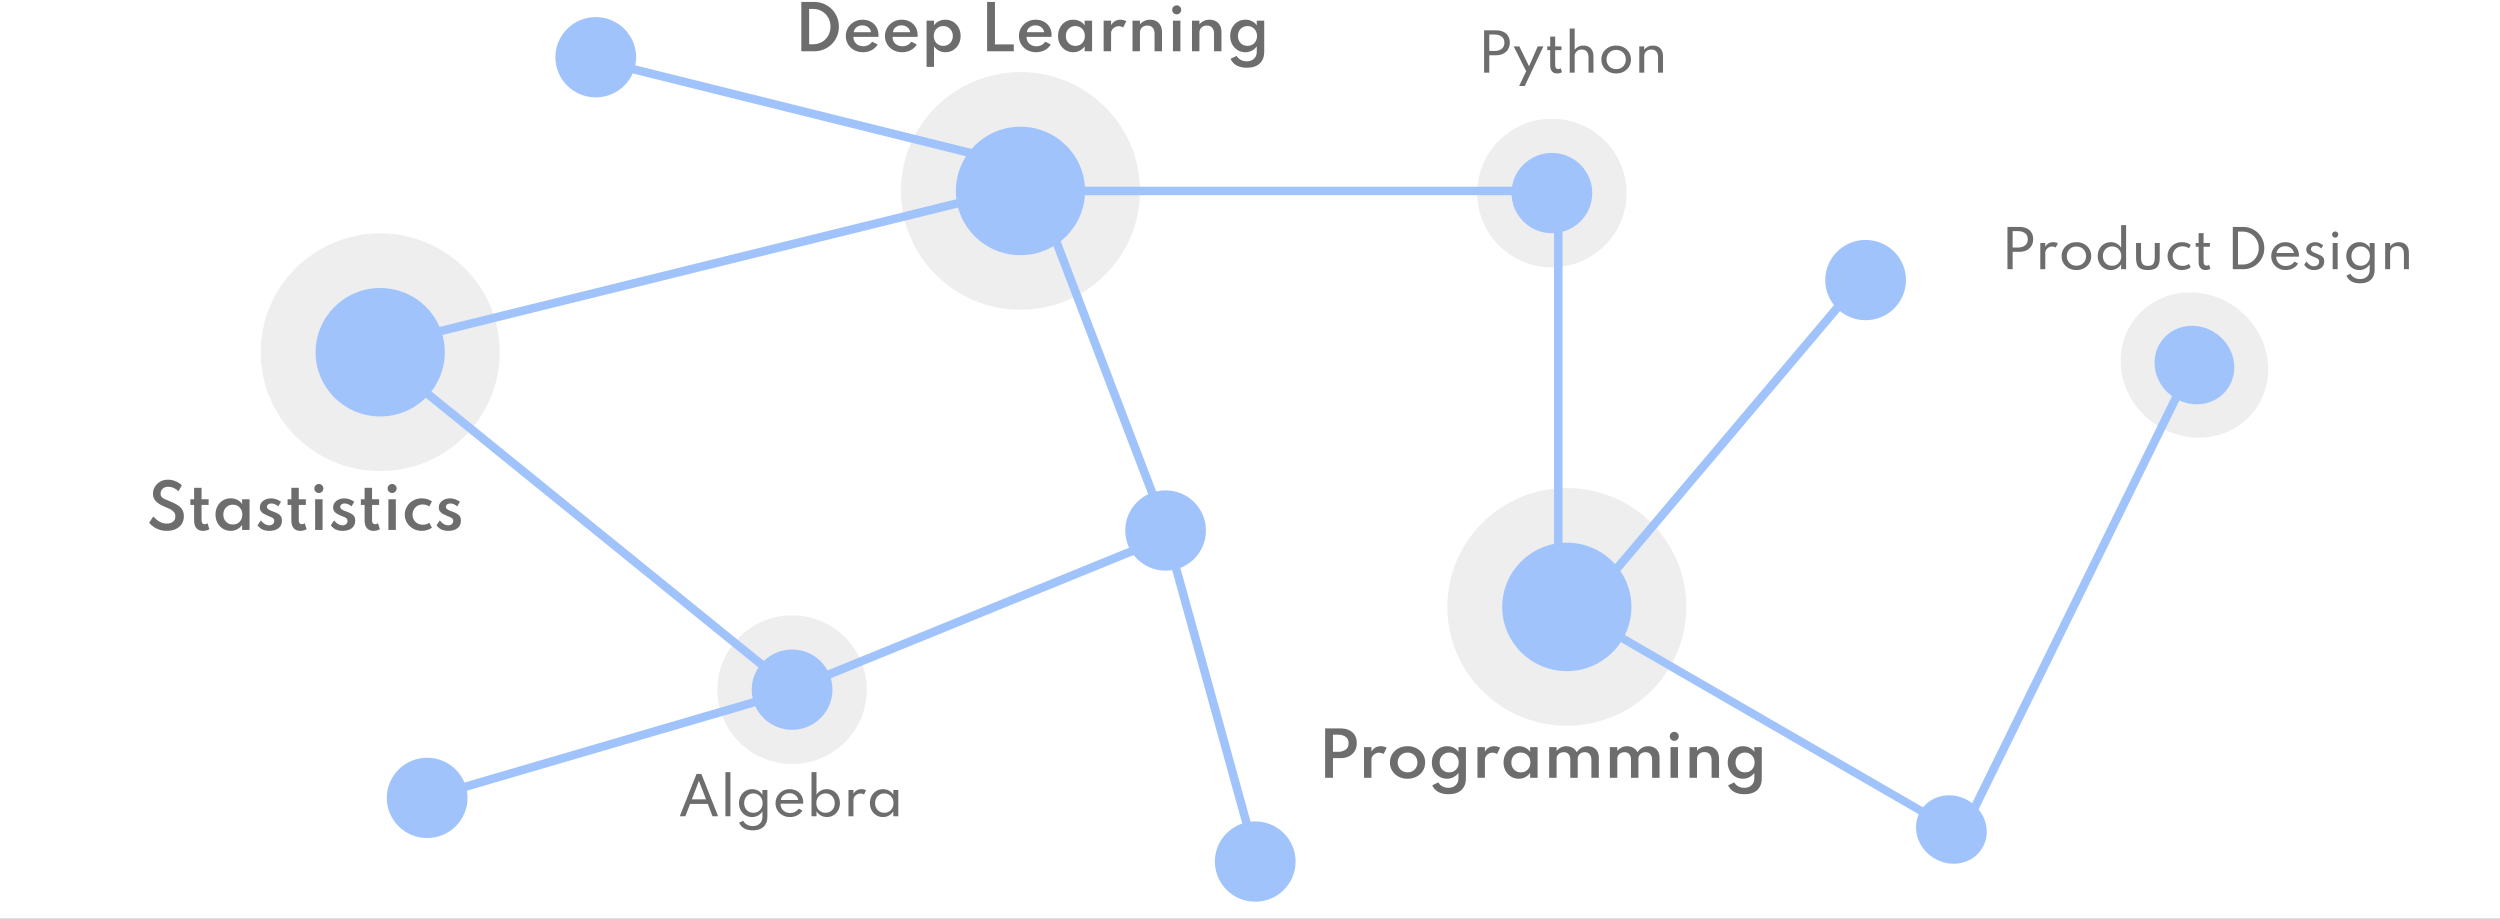 <svg width="585" height="215" viewBox="0 0 585 215" fill="none" xmlns="http://www.w3.org/2000/svg">
<rect x="0" y="0" width="585" height="215" fill="#333333" stroke="none"/>
<g clip-path="url(#clip0)">
<rect width="585" height="224.76" fill="white"/>
<path d="M88.967 110.231C104.412 110.231 116.933 97.78 116.933 82.421C116.933 67.062 104.412 54.612 88.967 54.612C73.521 54.612 61 67.062 61 82.421C61 97.78 73.521 110.231 88.967 110.231Z" fill="#EEEEEE"/>
<path d="M88.967 97.454C97.316 97.454 104.084 90.724 104.084 82.422C104.084 74.12 97.316 67.39 88.967 67.39C80.618 67.39 73.85 74.12 73.85 82.422C73.85 90.724 80.618 97.454 88.967 97.454Z" fill="#A1C3FC"/>
<path d="M238.788 72.489C254.234 72.489 266.755 60.039 266.755 44.68C266.755 29.321 254.234 16.871 238.788 16.871C223.343 16.871 210.822 29.321 210.822 44.68C210.822 60.039 223.343 72.489 238.788 72.489Z" fill="#EEEEEE"/>
<path d="M238.789 59.712C247.138 59.712 253.906 52.982 253.906 44.68C253.906 36.378 247.138 29.648 238.789 29.648C230.44 29.648 223.672 36.378 223.672 44.68C223.672 52.982 230.44 59.712 238.789 59.712Z" fill="#A1C3FC"/>
<path d="M366.636 169.822C382.082 169.822 394.603 157.372 394.603 142.013C394.603 126.654 382.082 114.204 366.636 114.204C351.191 114.204 338.669 126.654 338.669 142.013C338.669 157.372 351.191 169.822 366.636 169.822Z" fill="#EEEEEE"/>
<path d="M366.637 157.045C374.985 157.045 381.754 150.315 381.754 142.013C381.754 133.711 374.985 126.981 366.637 126.981C358.288 126.981 351.52 133.711 351.52 142.013C351.52 150.315 358.288 157.045 366.637 157.045Z" fill="#A1C3FC"/>
<path d="M185.351 178.761C195.005 178.761 202.83 170.98 202.83 161.38C202.83 151.781 195.005 144 185.351 144C175.698 144 167.872 151.781 167.872 161.38C167.872 170.98 175.698 178.761 185.351 178.761Z" fill="#EEEEEE"/>
<path d="M185.351 170.775C190.569 170.775 194.799 166.568 194.799 161.38C194.799 156.191 190.569 151.985 185.351 151.985C180.133 151.985 175.903 156.191 175.903 161.38C175.903 166.568 180.133 170.775 185.351 170.775Z" fill="#A1C3FC"/>
<path d="M363.139 62.558C372.793 62.558 380.619 54.776 380.619 45.177C380.619 35.578 372.793 27.796 363.139 27.796C353.486 27.796 345.66 35.578 345.66 45.177C345.66 54.776 353.486 62.558 363.139 62.558Z" fill="#EEEEEE"/>
<path d="M363.14 54.571C368.358 54.571 372.588 50.365 372.588 45.177C372.588 39.988 368.358 35.782 363.14 35.782C357.922 35.782 353.692 39.988 353.692 45.177C353.692 50.365 357.922 54.571 363.14 54.571Z" fill="#A1C3FC"/>
<path d="M139.407 22.789C144.625 22.789 148.854 18.583 148.854 13.395C148.854 8.206 144.625 4 139.407 4C134.189 4 129.959 8.206 129.959 13.395C129.959 18.583 134.189 22.789 139.407 22.789Z" fill="#A1C3FC"/>
<path d="M272.748 133.53C277.966 133.53 282.196 129.324 282.196 124.135C282.196 118.947 277.966 114.741 272.748 114.741C267.53 114.741 263.3 118.947 263.3 124.135C263.3 129.324 267.53 133.53 272.748 133.53Z" fill="#A1C3FC"/>
<path d="M99.954 196.101C105.171 196.101 109.401 191.895 109.401 186.707C109.401 181.518 105.171 177.312 99.954 177.312C94.736 177.312 90.506 181.518 90.506 186.707C90.506 191.895 94.736 196.101 99.954 196.101Z" fill="#A1C3FC"/>
<path d="M293.723 210.999C298.94 210.999 303.17 206.793 303.17 201.605C303.17 196.416 298.94 192.21 293.723 192.21C288.505 192.21 284.275 196.416 284.275 201.605C284.275 206.793 288.505 210.999 293.723 210.999Z" fill="#A1C3FC"/>
<path d="M436.552 74.932C441.77 74.932 446 70.726 446 65.537C446 60.349 441.77 56.143 436.552 56.143C431.334 56.143 427.104 60.349 427.104 65.537C427.104 70.726 431.334 74.932 436.552 74.932Z" fill="#A1C3FC"/>
<path d="M236.035 45.633L235.553 43.706L86.734 80.484L87.216 82.412L236.035 45.633Z" fill="#A1C3FC"/>
<path d="M274.673 125.778L244.71 47.313L242.842 48.018L272.806 126.483L274.673 125.778Z" fill="#A1C3FC"/>
<path d="M295.697 203.333L273.719 123.878L271.793 124.405L293.771 203.86L295.697 203.333Z" fill="#A1C3FC"/>
<path d="M185.48 160.121L93.588 85.627L92.326 87.167L184.218 161.661L185.48 160.121Z" fill="#A1C3FC"/>
<path d="M277.12 125.053L276.363 123.213L188.472 158.984L189.23 160.823L277.12 125.053Z" fill="#A1C3FC"/>
<path d="M235.028 36.758L135.151 11.932L134.667 13.858L234.544 38.684L235.028 36.758Z" fill="#A1C3FC"/>
<path d="M365.636 43.687H245.779V45.673H365.636V43.687Z" fill="#A1C3FC"/>
<path d="M365.638 48.653H363.64V151.945H365.638V48.653Z" fill="#A1C3FC"/>
<path d="M435.336 67.166L433.807 65.888L370.862 140.357L372.391 141.635L435.336 67.166Z" fill="#A1C3FC"/>
<path d="M185.134 162.817L184.57 160.913L99.677 185.754L100.241 187.659L185.134 162.817Z" fill="#A1C3FC"/>
<path d="M528.637 94.433C533.207 86.475 530.131 75.989 521.766 71.012C513.401 66.035 502.915 68.451 498.345 76.409C493.775 84.366 496.851 94.852 505.216 99.83C513.581 104.807 524.067 102.391 528.637 94.433Z" fill="#EEEEEE"/>
<path d="M521.678 90.292C524.148 85.991 522.485 80.323 517.964 77.633C513.442 74.942 507.774 76.248 505.304 80.55C502.834 84.851 504.497 90.519 509.018 93.209C513.54 95.9 519.207 94.594 521.678 90.292Z" fill="#A1C3FC"/>
<path d="M513.263 82.516L460.363 190.236L462.142 191.116L515.041 83.395L513.263 82.516Z" fill="#A1C3FC"/>
<path d="M449.096 190.317C447.198 194.215 449.03 199.072 453.186 201.164C457.343 203.257 462.251 201.793 464.149 197.894C466.047 193.995 464.215 189.139 460.059 187.046C455.902 184.954 450.994 186.418 449.096 190.317Z" fill="#A1C3FC"/>
<path d="M453.613 193.218L455.779 192.268L372.162 143.939L369.996 144.89L453.613 193.218Z" fill="#A1C3FC"/>
<path d="M38.995 124.224C39.783 124.224 40.479 124.091 41.081 123.825C41.687 123.554 42.161 123.165 42.502 122.656C42.847 122.143 43.02 121.524 43.02 120.801C43.02 120.115 42.866 119.557 42.558 119.128C42.254 118.694 41.837 118.33 41.305 118.036C40.773 117.737 40.166 117.453 39.485 117.182C39.139 117.047 38.82 116.914 38.526 116.783C38.236 116.648 38.005 116.482 37.833 116.286C37.66 116.085 37.574 115.822 37.574 115.495C37.574 115.075 37.73 114.706 38.043 114.389C38.355 114.067 38.799 113.906 39.373 113.906C39.863 113.906 40.318 114.013 40.738 114.228C41.158 114.438 41.498 114.681 41.76 114.956L42.558 113.563C42.338 113.334 42.058 113.12 41.718 112.919C41.382 112.718 41.008 112.555 40.598 112.429C40.192 112.303 39.772 112.24 39.338 112.24C38.633 112.24 38.015 112.394 37.483 112.702C36.951 113.01 36.535 113.414 36.237 113.913C35.943 114.412 35.796 114.951 35.796 115.53C35.796 116.062 35.917 116.515 36.16 116.888C36.402 117.257 36.71 117.567 37.084 117.819C37.462 118.066 37.849 118.274 38.246 118.442C38.801 118.671 39.289 118.888 39.709 119.093C40.129 119.294 40.455 119.529 40.689 119.8C40.922 120.066 41.039 120.414 41.039 120.843C41.039 121.398 40.847 121.818 40.465 122.103C40.082 122.383 39.608 122.523 39.044 122.523C38.512 122.523 38.038 122.423 37.623 122.222C37.207 122.017 36.853 121.783 36.559 121.522C36.265 121.261 36.031 121.041 35.859 120.864L34.893 122.348C35.014 122.488 35.191 122.663 35.425 122.873C35.658 123.078 35.945 123.286 36.286 123.496C36.631 123.701 37.028 123.874 37.476 124.014C37.928 124.154 38.435 124.224 38.995 124.224ZM47.48 124.224C48.04 124.224 48.547 124.096 48.999 123.839L48.558 122.446C48.358 122.595 48.136 122.67 47.893 122.67C47.408 122.67 47.165 122.348 47.165 121.704V118.155H48.817V116.832H47.165V114.151H45.422V116.832H44.547V118.155H45.422V121.823C45.422 122.579 45.602 123.169 45.961 123.594C46.325 124.014 46.832 124.224 47.48 124.224ZM53.986 124.224C54.528 124.224 55.027 124.105 55.484 123.867C55.946 123.624 56.336 123.286 56.653 122.852V124H58.396V116.832H56.653V117.931C56.378 117.516 56.002 117.191 55.526 116.958C55.055 116.725 54.541 116.608 53.986 116.608C53.295 116.608 52.682 116.774 52.145 117.105C51.613 117.436 51.193 117.889 50.885 118.463C50.582 119.037 50.43 119.686 50.43 120.409C50.43 121.146 50.587 121.802 50.899 122.376C51.217 122.95 51.644 123.403 52.18 123.734C52.721 124.061 53.324 124.224 53.986 124.224ZM54.483 122.733C54.054 122.733 53.671 122.633 53.335 122.432C52.999 122.231 52.736 121.958 52.544 121.613C52.353 121.263 52.257 120.864 52.257 120.416C52.257 119.968 52.353 119.569 52.544 119.219C52.736 118.869 52.999 118.596 53.335 118.4C53.671 118.199 54.054 118.099 54.483 118.099C54.917 118.099 55.3 118.199 55.631 118.4C55.967 118.596 56.228 118.869 56.415 119.219C56.606 119.564 56.702 119.963 56.702 120.416C56.702 120.864 56.606 121.263 56.415 121.613C56.228 121.963 55.967 122.238 55.631 122.439C55.3 122.635 54.917 122.733 54.483 122.733ZM63.019 124.224C63.929 124.224 64.65 124.014 65.182 123.594C65.714 123.174 65.98 122.584 65.98 121.823C65.98 121.403 65.899 121.067 65.735 120.815C65.572 120.563 65.343 120.358 65.049 120.199C64.76 120.04 64.426 119.891 64.048 119.751C63.806 119.658 63.561 119.562 63.313 119.464C63.071 119.361 62.868 119.242 62.704 119.107C62.546 118.967 62.466 118.801 62.466 118.61C62.466 118.377 62.56 118.185 62.746 118.036C62.938 117.887 63.19 117.812 63.502 117.812C64.034 117.812 64.573 118.038 65.119 118.491L65.749 117.392C65.367 117.14 64.986 116.949 64.608 116.818C64.235 116.683 63.862 116.615 63.488 116.615C62.97 116.615 62.508 116.706 62.102 116.888C61.701 117.07 61.384 117.322 61.15 117.644C60.922 117.966 60.807 118.335 60.807 118.75C60.807 119.114 60.894 119.415 61.066 119.653C61.239 119.886 61.461 120.08 61.731 120.234C62.007 120.388 62.294 120.528 62.592 120.654C62.947 120.794 63.241 120.915 63.474 121.018C63.708 121.121 63.883 121.235 63.999 121.361C64.116 121.487 64.174 121.662 64.174 121.886C64.174 122.213 64.062 122.467 63.838 122.649C63.619 122.831 63.344 122.922 63.012 122.922C62.648 122.922 62.296 122.824 61.955 122.628C61.619 122.427 61.314 122.143 61.038 121.774L60.268 122.908C60.866 123.785 61.783 124.224 63.019 124.224ZM70.23 124.224C70.79 124.224 71.297 124.096 71.749 123.839L71.308 122.446C71.108 122.595 70.886 122.67 70.643 122.67C70.158 122.67 69.915 122.348 69.915 121.704V118.155H71.567V116.832H69.915V114.151H68.172V116.832H67.297V118.155H68.172V121.823C68.172 122.579 68.352 123.169 68.711 123.594C69.075 124.014 69.582 124.224 70.23 124.224ZM74.615 115.362C74.904 115.362 75.151 115.259 75.356 115.054C75.562 114.844 75.665 114.594 75.665 114.305C75.665 114.011 75.562 113.761 75.356 113.556C75.151 113.351 74.904 113.248 74.615 113.248C74.325 113.248 74.076 113.351 73.865 113.556C73.66 113.761 73.558 114.011 73.558 114.305C73.558 114.594 73.66 114.844 73.865 115.054C74.076 115.259 74.325 115.362 74.615 115.362ZM73.74 124H75.483V116.832H73.74V124ZM80.164 124.224C81.074 124.224 81.795 124.014 82.327 123.594C82.859 123.174 83.125 122.584 83.125 121.823C83.125 121.403 83.043 121.067 82.88 120.815C82.716 120.563 82.488 120.358 82.194 120.199C81.904 120.04 81.571 119.891 81.193 119.751C80.95 119.658 80.705 119.562 80.458 119.464C80.215 119.361 80.012 119.242 79.849 119.107C79.69 118.967 79.611 118.801 79.611 118.61C79.611 118.377 79.704 118.185 79.891 118.036C80.082 117.887 80.334 117.812 80.647 117.812C81.179 117.812 81.718 118.038 82.264 118.491L82.894 117.392C82.511 117.14 82.131 116.949 81.753 116.818C81.379 116.683 81.006 116.615 80.633 116.615C80.115 116.615 79.653 116.706 79.247 116.888C78.846 117.07 78.528 117.322 78.295 117.644C78.066 117.966 77.952 118.335 77.952 118.75C77.952 119.114 78.038 119.415 78.211 119.653C78.383 119.886 78.605 120.08 78.876 120.234C79.151 120.388 79.438 120.528 79.737 120.654C80.091 120.794 80.385 120.915 80.619 121.018C80.852 121.121 81.027 121.235 81.144 121.361C81.26 121.487 81.319 121.662 81.319 121.886C81.319 122.213 81.207 122.467 80.983 122.649C80.763 122.831 80.488 122.922 80.157 122.922C79.793 122.922 79.441 122.824 79.1 122.628C78.764 122.427 78.458 122.143 78.183 121.774L77.413 122.908C78.01 123.785 78.927 124.224 80.164 124.224ZM87.375 124.224C87.935 124.224 88.441 124.096 88.894 123.839L88.453 122.446C88.252 122.595 88.031 122.67 87.788 122.67C87.302 122.67 87.06 122.348 87.06 121.704V118.155H88.712V116.832H87.06V114.151H85.317V116.832H84.442V118.155H85.317V121.823C85.317 122.579 85.496 123.169 85.856 123.594C86.22 124.014 86.726 124.224 87.375 124.224ZM91.759 115.362C92.048 115.362 92.296 115.259 92.501 115.054C92.706 114.844 92.809 114.594 92.809 114.305C92.809 114.011 92.706 113.761 92.501 113.556C92.296 113.351 92.048 113.248 91.759 113.248C91.47 113.248 91.22 113.351 91.01 113.556C90.805 113.761 90.702 114.011 90.702 114.305C90.702 114.594 90.805 114.844 91.01 115.054C91.22 115.259 91.47 115.362 91.759 115.362ZM90.884 124H92.627V116.832H90.884V124ZM98.68 124.224C99.152 124.224 99.597 124.154 100.017 124.014C100.437 123.879 100.79 123.704 101.074 123.489L100.444 122.313C100.043 122.626 99.544 122.782 98.946 122.782C98.47 122.782 98.05 122.677 97.686 122.467C97.327 122.257 97.045 121.975 96.839 121.62C96.639 121.261 96.538 120.859 96.538 120.416C96.538 119.996 96.634 119.606 96.825 119.247C97.021 118.888 97.297 118.598 97.651 118.379C98.011 118.16 98.438 118.05 98.932 118.05C99.539 118.05 100.045 118.206 100.451 118.519L101.074 117.343C100.794 117.124 100.44 116.946 100.01 116.811C99.586 116.676 99.14 116.608 98.673 116.608C98.109 116.608 97.586 116.708 97.105 116.909C96.625 117.11 96.205 117.385 95.845 117.735C95.491 118.085 95.213 118.491 95.012 118.953C94.816 119.41 94.718 119.898 94.718 120.416C94.718 120.953 94.821 121.452 95.026 121.914C95.232 122.376 95.516 122.78 95.88 123.125C96.244 123.47 96.664 123.741 97.14 123.937C97.621 124.128 98.134 124.224 98.68 124.224ZM104.896 124.224C105.806 124.224 106.527 124.014 107.059 123.594C107.591 123.174 107.857 122.584 107.857 121.823C107.857 121.403 107.776 121.067 107.612 120.815C107.449 120.563 107.22 120.358 106.926 120.199C106.637 120.04 106.303 119.891 105.925 119.751C105.683 119.658 105.438 119.562 105.19 119.464C104.948 119.361 104.745 119.242 104.581 119.107C104.423 118.967 104.343 118.801 104.343 118.61C104.343 118.377 104.437 118.185 104.623 118.036C104.815 117.887 105.067 117.812 105.379 117.812C105.911 117.812 106.45 118.038 106.996 118.491L107.626 117.392C107.244 117.14 106.863 116.949 106.485 116.818C106.112 116.683 105.739 116.615 105.365 116.615C104.847 116.615 104.385 116.706 103.979 116.888C103.578 117.07 103.261 117.322 103.027 117.644C102.799 117.966 102.684 118.335 102.684 118.75C102.684 119.114 102.771 119.415 102.943 119.653C103.116 119.886 103.338 120.08 103.608 120.234C103.884 120.388 104.171 120.528 104.469 120.654C104.824 120.794 105.118 120.915 105.351 121.018C105.585 121.121 105.76 121.235 105.876 121.361C105.993 121.487 106.051 121.662 106.051 121.886C106.051 122.213 105.939 122.467 105.715 122.649C105.496 122.831 105.221 122.922 104.889 122.922C104.525 122.922 104.173 122.824 103.832 122.628C103.496 122.427 103.191 122.143 102.915 121.774L102.145 122.908C102.743 123.785 103.66 124.224 104.896 124.224Z" fill="#6D6D6D"/>
<path d="M159.066 191H160.374L161.478 188.114H165.624L166.722 191H168.036L164.118 181.1H162.984L159.066 191ZM161.892 187.04L163.548 182.726L165.21 187.04H161.892ZM169.753 191H170.917V180.68H169.753V191ZM176.159 194.3C177.247 194.3 178.087 194.024 178.679 193.472C179.271 192.92 179.567 192.152 179.567 191.168V184.856H178.403V185.978C178.159 185.566 177.825 185.244 177.401 185.012C176.977 184.78 176.509 184.664 175.997 184.664C175.409 184.664 174.883 184.806 174.419 185.09C173.959 185.374 173.595 185.762 173.327 186.254C173.059 186.742 172.925 187.3 172.925 187.928C172.925 188.56 173.061 189.122 173.333 189.614C173.605 190.106 173.971 190.492 174.431 190.772C174.891 191.052 175.405 191.192 175.973 191.192C176.485 191.192 176.953 191.074 177.377 190.838C177.801 190.598 178.143 190.268 178.403 189.848V191.162C178.403 191.606 178.305 191.988 178.109 192.308C177.917 192.628 177.651 192.874 177.311 193.046C176.975 193.218 176.591 193.304 176.159 193.304C175.655 193.304 175.201 193.19 174.797 192.962C174.393 192.738 174.099 192.436 173.915 192.056L172.949 192.512C173.481 193.704 174.551 194.3 176.159 194.3ZM176.285 190.19C175.869 190.19 175.499 190.094 175.175 189.902C174.851 189.706 174.597 189.438 174.413 189.098C174.229 188.758 174.137 188.37 174.137 187.934C174.137 187.494 174.229 187.104 174.413 186.764C174.601 186.42 174.857 186.152 175.181 185.96C175.505 185.764 175.875 185.666 176.291 185.666C176.707 185.666 177.077 185.764 177.401 185.96C177.725 186.152 177.979 186.42 178.163 186.764C178.351 187.104 178.445 187.494 178.445 187.934C178.445 188.37 178.353 188.758 178.169 189.098C177.985 189.438 177.729 189.706 177.401 189.902C177.077 190.094 176.705 190.19 176.285 190.19ZM184.862 191.192C185.486 191.192 186.052 191.058 186.56 190.79C187.072 190.522 187.474 190.146 187.766 189.662L186.914 189.218C186.422 189.902 185.758 190.244 184.922 190.244C184.478 190.244 184.084 190.152 183.74 189.968C183.4 189.78 183.132 189.522 182.936 189.194C182.744 188.866 182.648 188.488 182.648 188.06H187.928C187.948 187.976 187.958 187.892 187.958 187.808C187.958 187.184 187.822 186.636 187.55 186.164C187.282 185.692 186.906 185.324 186.422 185.06C185.942 184.796 185.382 184.664 184.742 184.664C184.29 184.664 183.866 184.748 183.47 184.916C183.074 185.084 182.726 185.32 182.426 185.624C182.126 185.924 181.892 186.272 181.724 186.668C181.556 187.064 181.472 187.49 181.472 187.946C181.472 188.562 181.62 189.116 181.916 189.608C182.212 190.096 182.616 190.482 183.128 190.766C183.64 191.05 184.218 191.192 184.862 191.192ZM182.708 187.202C182.788 186.718 183.014 186.332 183.386 186.044C183.758 185.756 184.216 185.612 184.76 185.612C185.276 185.612 185.72 185.76 186.092 186.056C186.468 186.348 186.7 186.73 186.788 187.202H182.708ZM193.492 191.192C194.064 191.192 194.58 191.052 195.04 190.772C195.5 190.492 195.864 190.106 196.132 189.614C196.404 189.122 196.54 188.56 196.54 187.928C196.54 187.3 196.406 186.742 196.138 186.254C195.874 185.762 195.51 185.374 195.046 185.09C194.582 184.806 194.056 184.664 193.468 184.664C192.956 184.664 192.488 184.78 192.064 185.012C191.644 185.244 191.31 185.566 191.062 185.978V180.68H189.898V191H191.062V189.848C191.326 190.268 191.67 190.598 192.094 190.838C192.518 191.074 192.984 191.192 193.492 191.192ZM193.18 190.19C192.76 190.19 192.386 190.094 192.058 189.902C191.734 189.706 191.48 189.438 191.296 189.098C191.112 188.758 191.02 188.37 191.02 187.934C191.02 187.494 191.112 187.104 191.296 186.764C191.484 186.42 191.74 186.152 192.064 185.96C192.392 185.764 192.764 185.666 193.18 185.666C193.596 185.666 193.964 185.764 194.284 185.96C194.608 186.152 194.862 186.42 195.046 186.764C195.234 187.104 195.328 187.494 195.328 187.934C195.328 188.37 195.236 188.758 195.052 189.098C194.868 189.438 194.614 189.706 194.29 189.902C193.97 190.094 193.6 190.19 193.18 190.19ZM198.546 191H199.71V187.13C199.71 186.878 199.784 186.642 199.932 186.422C200.084 186.202 200.28 186.024 200.52 185.888C200.764 185.748 201.02 185.678 201.288 185.678C201.432 185.678 201.586 185.698 201.75 185.738C201.914 185.778 202.058 185.832 202.182 185.9L202.662 184.916C202.518 184.84 202.346 184.78 202.146 184.736C201.95 184.688 201.756 184.664 201.564 184.664C200.744 184.664 200.126 185.028 199.71 185.756V184.856H198.546V191ZM206.611 191.192C207.119 191.192 207.583 191.074 208.003 190.838C208.423 190.602 208.767 190.272 209.035 189.848V191H210.199V184.856H209.035V185.978C208.799 185.566 208.465 185.244 208.033 185.012C207.605 184.78 207.131 184.664 206.611 184.664C206.023 184.664 205.499 184.806 205.039 185.09C204.579 185.374 204.217 185.762 203.953 186.254C203.689 186.742 203.557 187.298 203.557 187.922C203.557 188.554 203.691 189.116 203.959 189.608C204.231 190.1 204.597 190.488 205.057 190.772C205.521 191.052 206.039 191.192 206.611 191.192ZM206.923 190.19C206.507 190.19 206.137 190.094 205.813 189.902C205.489 189.706 205.233 189.438 205.045 189.098C204.861 188.754 204.769 188.364 204.769 187.928C204.769 187.488 204.861 187.098 205.045 186.758C205.233 186.418 205.489 186.152 205.813 185.96C206.137 185.764 206.507 185.666 206.923 185.666C207.343 185.666 207.713 185.764 208.033 185.96C208.357 186.152 208.611 186.418 208.795 186.758C208.979 187.098 209.071 187.488 209.071 187.928C209.071 188.368 208.979 188.758 208.795 189.098C208.611 189.438 208.357 189.706 208.033 189.902C207.713 190.094 207.343 190.19 206.923 190.19Z" fill="#6D6D6D"/>
<path d="M187.507 12H190.475C191.297 12 192.06 11.855 192.764 11.566C193.474 11.272 194.092 10.864 194.619 10.341C195.151 9.814 195.564 9.2 195.858 8.5C196.152 7.8 196.299 7.044 196.299 6.232C196.299 5.42 196.15 4.664 195.851 3.964C195.557 3.259 195.144 2.646 194.612 2.123C194.085 1.596 193.469 1.185 192.764 0.891C192.06 0.597 191.297 0.45 190.475 0.45H187.507V12ZM189.341 10.355V2.095H190.279C191.049 2.095 191.74 2.277 192.351 2.641C192.963 3 193.446 3.493 193.8 4.118C194.155 4.739 194.332 5.441 194.332 6.225C194.332 7.009 194.155 7.714 193.8 8.339C193.446 8.96 192.963 9.452 192.351 9.816C191.74 10.175 191.049 10.355 190.279 10.355H189.341ZM201.935 12.224C202.677 12.224 203.349 12.065 203.951 11.748C204.558 11.426 205.031 10.98 205.372 10.411L204.105 9.76C203.559 10.469 202.866 10.824 202.026 10.824C201.335 10.824 200.773 10.621 200.339 10.215C199.91 9.809 199.695 9.282 199.695 8.633H205.533C205.556 8.479 205.568 8.362 205.568 8.283C205.568 7.55 205.409 6.909 205.092 6.358C204.779 5.807 204.341 5.378 203.776 5.07C203.216 4.762 202.563 4.608 201.816 4.608C201.093 4.608 200.435 4.778 199.842 5.119C199.254 5.46 198.785 5.919 198.435 6.498C198.09 7.072 197.917 7.716 197.917 8.43C197.917 9.149 198.092 9.795 198.442 10.369C198.792 10.943 199.27 11.396 199.877 11.727C200.484 12.058 201.17 12.224 201.935 12.224ZM199.772 7.541C199.842 7.051 200.061 6.661 200.43 6.372C200.799 6.083 201.258 5.938 201.809 5.938C202.336 5.938 202.784 6.085 203.153 6.379C203.522 6.668 203.75 7.056 203.839 7.541H199.772ZM211.095 12.224C211.837 12.224 212.509 12.065 213.111 11.748C213.718 11.426 214.191 10.98 214.532 10.411L213.265 9.76C212.719 10.469 212.026 10.824 211.186 10.824C210.495 10.824 209.933 10.621 209.499 10.215C209.07 9.809 208.855 9.282 208.855 8.633H214.693C214.716 8.479 214.728 8.362 214.728 8.283C214.728 7.55 214.569 6.909 214.252 6.358C213.939 5.807 213.501 5.378 212.936 5.07C212.376 4.762 211.723 4.608 210.976 4.608C210.253 4.608 209.595 4.778 209.002 5.119C208.414 5.46 207.945 5.919 207.595 6.498C207.25 7.072 207.077 7.716 207.077 8.43C207.077 9.149 207.252 9.795 207.602 10.369C207.952 10.943 208.43 11.396 209.037 11.727C209.644 12.058 210.33 12.224 211.095 12.224ZM208.932 7.541C209.002 7.051 209.221 6.661 209.59 6.372C209.959 6.083 210.418 5.938 210.969 5.938C211.496 5.938 211.944 6.085 212.313 6.379C212.682 6.668 212.91 7.056 212.999 7.541H208.932ZM216.812 15.64H218.555V10.852C218.872 11.286 219.262 11.624 219.724 11.867C220.191 12.105 220.695 12.224 221.236 12.224C221.913 12.224 222.517 12.058 223.049 11.727C223.586 11.391 224.008 10.936 224.316 10.362C224.629 9.788 224.785 9.139 224.785 8.416C224.785 7.683 224.629 7.032 224.316 6.463C224.003 5.889 223.576 5.436 223.035 5.105C222.498 4.774 221.885 4.608 221.194 4.608C220.648 4.608 220.144 4.725 219.682 4.958C219.22 5.187 218.844 5.509 218.555 5.924V4.832H216.812V15.64ZM220.739 10.733C220.31 10.733 219.925 10.635 219.584 10.439C219.248 10.238 218.984 9.963 218.793 9.613C218.602 9.263 218.506 8.864 218.506 8.416C218.506 7.968 218.602 7.569 218.793 7.219C218.984 6.869 219.248 6.596 219.584 6.4C219.925 6.199 220.31 6.099 220.739 6.099C221.164 6.099 221.542 6.199 221.873 6.4C222.209 6.601 222.473 6.876 222.664 7.226C222.86 7.571 222.958 7.97 222.958 8.423C222.958 8.871 222.862 9.27 222.671 9.62C222.48 9.965 222.216 10.238 221.88 10.439C221.549 10.635 221.168 10.733 220.739 10.733ZM230.984 12H237.228V10.39H232.818V0.45H230.984V12ZM242.445 12.224C243.187 12.224 243.859 12.065 244.461 11.748C245.067 11.426 245.541 10.98 245.882 10.411L244.615 9.76C244.069 10.469 243.376 10.824 242.536 10.824C241.845 10.824 241.283 10.621 240.849 10.215C240.419 9.809 240.205 9.282 240.205 8.633H246.043C246.066 8.479 246.078 8.362 246.078 8.283C246.078 7.55 245.919 6.909 245.602 6.358C245.289 5.807 244.85 5.378 244.286 5.07C243.726 4.762 243.072 4.608 242.326 4.608C241.602 4.608 240.944 4.778 240.352 5.119C239.764 5.46 239.295 5.919 238.945 6.498C238.599 7.072 238.427 7.716 238.427 8.43C238.427 9.149 238.602 9.795 238.952 10.369C239.302 10.943 239.78 11.396 240.387 11.727C240.993 12.058 241.679 12.224 242.445 12.224ZM240.282 7.541C240.352 7.051 240.571 6.661 240.94 6.372C241.308 6.083 241.768 5.938 242.319 5.938C242.846 5.938 243.294 6.085 243.663 6.379C244.031 6.668 244.26 7.056 244.349 7.541H240.282ZM251.138 12.224C251.679 12.224 252.178 12.105 252.636 11.867C253.098 11.624 253.487 11.286 253.805 10.852V12H255.548V4.832H253.805V5.931C253.529 5.516 253.154 5.191 252.678 4.958C252.206 4.725 251.693 4.608 251.138 4.608C250.447 4.608 249.833 4.774 249.297 5.105C248.765 5.436 248.345 5.889 248.037 6.463C247.733 7.037 247.582 7.686 247.582 8.409C247.582 9.146 247.738 9.802 248.051 10.376C248.368 10.95 248.795 11.403 249.332 11.734C249.873 12.061 250.475 12.224 251.138 12.224ZM251.635 10.733C251.205 10.733 250.823 10.633 250.487 10.432C250.151 10.231 249.887 9.958 249.696 9.613C249.504 9.263 249.409 8.864 249.409 8.416C249.409 7.968 249.504 7.569 249.696 7.219C249.887 6.869 250.151 6.596 250.487 6.4C250.823 6.199 251.205 6.099 251.635 6.099C252.069 6.099 252.451 6.199 252.783 6.4C253.119 6.596 253.38 6.869 253.567 7.219C253.758 7.564 253.854 7.963 253.854 8.416C253.854 8.864 253.758 9.263 253.567 9.613C253.38 9.963 253.119 10.238 252.783 10.439C252.451 10.635 252.069 10.733 251.635 10.733ZM258.251 12H259.994V7.73C259.994 7.45 260.076 7.189 260.239 6.946C260.407 6.699 260.624 6.5 260.89 6.351C261.156 6.197 261.439 6.12 261.737 6.12C261.915 6.12 262.104 6.148 262.304 6.204C262.505 6.26 262.682 6.335 262.836 6.428L263.557 4.951C263.38 4.848 263.165 4.767 262.913 4.706C262.666 4.641 262.423 4.608 262.185 4.608C261.238 4.608 260.508 5.03 259.994 5.875V4.832H258.251V12ZM265.005 12H266.748V7.604C266.748 7.156 266.902 6.773 267.21 6.456C267.523 6.139 267.95 5.98 268.491 5.98C269.014 5.98 269.422 6.143 269.716 6.47C270.015 6.792 270.164 7.252 270.164 7.849V12H271.907V7.485C271.907 6.608 271.655 5.91 271.151 5.392C270.647 4.869 269.982 4.608 269.156 4.608C268.624 4.608 268.151 4.711 267.735 4.916C267.325 5.117 266.996 5.376 266.748 5.693V4.832H265.005V12ZM275.348 3.362C275.637 3.362 275.885 3.259 276.09 3.054C276.295 2.844 276.398 2.594 276.398 2.305C276.398 2.011 276.295 1.761 276.09 1.556C275.885 1.351 275.637 1.248 275.348 1.248C275.059 1.248 274.809 1.351 274.599 1.556C274.394 1.761 274.291 2.011 274.291 2.305C274.291 2.594 274.394 2.844 274.599 3.054C274.809 3.259 275.059 3.362 275.348 3.362ZM274.473 12H276.216V4.832H274.473V12ZM278.923 12H280.666V7.604C280.666 7.156 280.82 6.773 281.128 6.456C281.441 6.139 281.868 5.98 282.409 5.98C282.932 5.98 283.34 6.143 283.634 6.47C283.933 6.792 284.082 7.252 284.082 7.849V12H285.825V7.485C285.825 6.608 285.573 5.91 285.069 5.392C284.565 4.869 283.9 4.608 283.074 4.608C282.542 4.608 282.069 4.711 281.653 4.916C281.243 5.117 280.914 5.376 280.666 5.693V4.832H278.923V12ZM291.744 15.85C293.083 15.85 294.098 15.516 294.789 14.849C295.48 14.182 295.825 13.297 295.825 12.196V4.832H294.082V5.931C293.797 5.516 293.424 5.191 292.962 4.958C292.505 4.725 291.998 4.608 291.443 4.608C290.752 4.608 290.136 4.774 289.595 5.105C289.058 5.436 288.634 5.889 288.321 6.463C288.013 7.037 287.859 7.688 287.859 8.416C287.859 9.158 288.018 9.816 288.335 10.39C288.652 10.959 289.079 11.407 289.616 11.734C290.153 12.061 290.748 12.224 291.401 12.224C291.952 12.224 292.458 12.103 292.92 11.86C293.387 11.617 293.774 11.281 294.082 10.852V12.126C294.082 12.803 293.863 13.342 293.424 13.743C292.985 14.149 292.425 14.352 291.744 14.352C291.226 14.352 290.752 14.235 290.323 14.002C289.894 13.773 289.576 13.465 289.371 13.078L287.943 13.764C288.246 14.445 288.72 14.963 289.364 15.318C290.008 15.673 290.801 15.85 291.744 15.85ZM291.898 10.733C291.469 10.733 291.086 10.635 290.75 10.439C290.419 10.238 290.157 9.963 289.966 9.613C289.779 9.263 289.686 8.866 289.686 8.423C289.686 7.97 289.782 7.571 289.973 7.226C290.164 6.876 290.428 6.601 290.764 6.4C291.1 6.199 291.483 6.099 291.912 6.099C292.341 6.099 292.722 6.199 293.053 6.4C293.389 6.601 293.653 6.876 293.844 7.226C294.04 7.571 294.138 7.97 294.138 8.423C294.138 8.871 294.042 9.27 293.851 9.62C293.66 9.965 293.396 10.238 293.06 10.439C292.724 10.635 292.337 10.733 291.898 10.733Z" fill="#6D6D6D"/>
<path d="M469.743 63H470.961V58.926H472.551C473.199 58.926 473.763 58.804 474.243 58.56C474.723 58.316 475.095 57.972 475.359 57.528C475.627 57.08 475.761 56.556 475.761 55.956C475.761 55.348 475.627 54.832 475.359 54.408C475.095 53.984 474.723 53.66 474.243 53.436C473.763 53.212 473.199 53.1 472.551 53.1H469.743V63ZM470.961 57.924V54.084H472.221C472.893 54.084 473.441 54.246 473.865 54.57C474.289 54.89 474.501 55.362 474.501 55.986C474.501 56.602 474.289 57.08 473.865 57.42C473.441 57.756 472.893 57.924 472.221 57.924H470.961ZM477.429 63H478.593V59.13C478.593 58.878 478.667 58.642 478.815 58.422C478.967 58.202 479.163 58.024 479.403 57.888C479.647 57.748 479.903 57.678 480.171 57.678C480.315 57.678 480.469 57.698 480.633 57.738C480.797 57.778 480.941 57.832 481.065 57.9L481.545 56.916C481.401 56.84 481.229 56.78 481.029 56.736C480.833 56.688 480.639 56.664 480.447 56.664C479.627 56.664 479.009 57.028 478.593 57.756V56.856H477.429V63ZM485.884 63.192C486.536 63.192 487.122 63.054 487.642 62.778C488.166 62.502 488.58 62.118 488.884 61.626C489.192 61.134 489.346 60.568 489.346 59.928C489.346 59.284 489.192 58.718 488.884 58.23C488.58 57.738 488.166 57.354 487.642 57.078C487.122 56.802 486.536 56.664 485.884 56.664C485.232 56.664 484.644 56.802 484.12 57.078C483.6 57.354 483.186 57.738 482.878 58.23C482.574 58.718 482.422 59.284 482.422 59.928C482.422 60.568 482.574 61.134 482.878 61.626C483.186 62.118 483.6 62.502 484.12 62.778C484.644 63.054 485.232 63.192 485.884 63.192ZM485.884 62.178C485.456 62.178 485.072 62.082 484.732 61.89C484.392 61.698 484.124 61.432 483.928 61.092C483.732 60.752 483.634 60.364 483.634 59.928C483.634 59.488 483.732 59.1 483.928 58.764C484.124 58.424 484.392 58.158 484.732 57.966C485.072 57.774 485.456 57.678 485.884 57.678C486.316 57.678 486.702 57.774 487.042 57.966C487.382 58.158 487.65 58.424 487.846 58.764C488.042 59.1 488.14 59.488 488.14 59.928C488.14 60.364 488.042 60.752 487.846 61.092C487.65 61.432 487.382 61.698 487.042 61.89C486.702 62.082 486.316 62.178 485.884 62.178ZM493.914 63.192C494.422 63.192 494.888 63.074 495.312 62.838C495.736 62.598 496.08 62.268 496.344 61.848V63H497.508V52.674H496.344V57.978C496.096 57.566 495.76 57.244 495.336 57.012C494.916 56.78 494.45 56.664 493.938 56.664C493.346 56.664 492.818 56.806 492.354 57.09C491.894 57.374 491.53 57.762 491.262 58.254C490.998 58.742 490.866 59.3 490.866 59.928C490.866 60.56 491 61.122 491.268 61.614C491.54 62.106 491.906 62.492 492.366 62.772C492.83 63.052 493.346 63.192 493.914 63.192ZM494.226 62.19C493.81 62.19 493.44 62.094 493.116 61.902C492.792 61.706 492.538 61.438 492.354 61.098C492.17 60.758 492.078 60.37 492.078 59.934C492.078 59.494 492.17 59.104 492.354 58.764C492.542 58.42 492.798 58.152 493.122 57.96C493.446 57.764 493.816 57.666 494.232 57.666C494.648 57.666 495.018 57.764 495.342 57.96C495.666 58.152 495.92 58.42 496.104 58.764C496.288 59.104 496.38 59.494 496.38 59.934C496.38 60.37 496.288 60.758 496.104 61.098C495.92 61.438 495.666 61.706 495.342 61.902C495.018 62.094 494.646 62.19 494.226 62.19ZM502.604 63.192C503.596 63.192 504.306 62.98 504.734 62.556C505.162 62.128 505.376 61.418 505.376 60.426V56.856H504.212V60.186C504.212 60.922 504.09 61.446 503.846 61.758C503.602 62.07 503.188 62.226 502.604 62.226C502.024 62.226 501.612 62.07 501.368 61.758C501.124 61.446 501.002 60.922 501.002 60.186V56.856H499.838V60.426C499.838 61.418 500.052 62.128 500.48 62.556C500.908 62.98 501.616 63.192 502.604 63.192ZM510.572 63.192C510.976 63.192 511.358 63.132 511.718 63.012C512.078 62.892 512.386 62.734 512.642 62.538L512.198 61.752C511.806 62.064 511.318 62.22 510.734 62.22C510.278 62.22 509.874 62.12 509.522 61.92C509.174 61.716 508.902 61.442 508.706 61.098C508.51 60.75 508.412 60.36 508.412 59.928C508.412 59.508 508.506 59.124 508.694 58.776C508.886 58.428 509.156 58.152 509.504 57.948C509.852 57.74 510.258 57.636 510.722 57.636C511.306 57.636 511.8 57.792 512.204 58.104L512.642 57.318C512.39 57.118 512.082 56.96 511.718 56.844C511.354 56.724 510.97 56.664 510.566 56.664C509.93 56.664 509.358 56.81 508.85 57.102C508.346 57.394 507.946 57.786 507.65 58.278C507.358 58.77 507.212 59.32 507.212 59.928C507.212 60.548 507.362 61.104 507.662 61.596C507.966 62.088 508.372 62.478 508.88 62.766C509.388 63.05 509.952 63.192 510.572 63.192ZM516.071 63.192C516.507 63.192 516.893 63.092 517.229 62.892L516.935 61.962C516.759 62.094 516.559 62.16 516.335 62.16C515.871 62.16 515.639 61.844 515.639 61.212V57.738H517.115V56.856H515.639V54.558H514.475V56.856H513.791V57.738H514.475V61.284C514.475 61.888 514.615 62.358 514.895 62.694C515.175 63.026 515.567 63.192 516.071 63.192ZM522.477 63H524.853C525.557 63 526.211 62.876 526.815 62.628C527.423 62.376 527.953 62.026 528.405 61.578C528.861 61.126 529.215 60.6 529.467 60C529.719 59.4 529.845 58.752 529.845 58.056C529.845 57.36 529.717 56.712 529.461 56.112C529.209 55.508 528.855 54.982 528.399 54.534C527.947 54.082 527.419 53.73 526.815 53.478C526.211 53.226 525.557 53.1 524.853 53.1H522.477V63ZM523.695 61.908V54.192H524.733C525.273 54.192 525.775 54.29 526.239 54.486C526.703 54.682 527.107 54.954 527.451 55.302C527.799 55.65 528.069 56.058 528.261 56.526C528.453 56.994 528.549 57.502 528.549 58.05C528.549 58.598 528.453 59.106 528.261 59.574C528.069 60.042 527.799 60.452 527.451 60.804C527.107 61.152 526.703 61.424 526.239 61.62C525.775 61.812 525.273 61.908 524.733 61.908H523.695ZM534.855 63.192C535.479 63.192 536.045 63.058 536.553 62.79C537.065 62.522 537.467 62.146 537.759 61.662L536.907 61.218C536.415 61.902 535.751 62.244 534.915 62.244C534.471 62.244 534.077 62.152 533.733 61.968C533.393 61.78 533.125 61.522 532.929 61.194C532.737 60.866 532.641 60.488 532.641 60.06H537.921C537.941 59.976 537.951 59.892 537.951 59.808C537.951 59.184 537.815 58.636 537.543 58.164C537.275 57.692 536.899 57.324 536.415 57.06C535.935 56.796 535.375 56.664 534.735 56.664C534.283 56.664 533.859 56.748 533.463 56.916C533.067 57.084 532.719 57.32 532.419 57.624C532.119 57.924 531.885 58.272 531.717 58.668C531.549 59.064 531.465 59.49 531.465 59.946C531.465 60.562 531.613 61.116 531.909 61.608C532.205 62.096 532.609 62.482 533.121 62.766C533.633 63.05 534.211 63.192 534.855 63.192ZM532.701 59.202C532.781 58.718 533.007 58.332 533.379 58.044C533.751 57.756 534.209 57.612 534.753 57.612C535.269 57.612 535.713 57.76 536.085 58.056C536.461 58.348 536.693 58.73 536.781 59.202H532.701ZM541.481 63.192C542.201 63.192 542.779 63.012 543.215 62.652C543.655 62.292 543.875 61.796 543.875 61.164C543.875 60.804 543.803 60.518 543.659 60.306C543.515 60.09 543.313 59.914 543.053 59.778C542.797 59.642 542.497 59.51 542.153 59.382C541.925 59.294 541.705 59.204 541.493 59.112C541.281 59.02 541.107 58.912 540.971 58.788C540.835 58.66 540.767 58.502 540.767 58.314C540.767 58.07 540.861 57.872 541.049 57.72C541.237 57.564 541.483 57.486 541.787 57.486C542.291 57.486 542.751 57.706 543.167 58.146L543.635 57.438C543.055 56.926 542.437 56.67 541.781 56.67C541.373 56.67 541.009 56.744 540.689 56.892C540.369 57.04 540.117 57.244 539.933 57.504C539.753 57.764 539.663 58.062 539.663 58.398C539.663 58.71 539.739 58.968 539.891 59.172C540.047 59.372 540.245 59.538 540.485 59.67C540.725 59.802 540.973 59.92 541.229 60.024C541.549 60.148 541.815 60.258 542.027 60.354C542.243 60.45 542.405 60.562 542.513 60.69C542.625 60.814 542.681 60.986 542.681 61.206C542.681 61.55 542.563 61.82 542.327 62.016C542.095 62.212 541.811 62.31 541.475 62.31C541.131 62.31 540.809 62.212 540.509 62.016C540.209 61.82 539.953 61.544 539.741 61.188L539.183 61.908C539.415 62.32 539.727 62.638 540.119 62.862C540.515 63.082 540.969 63.192 541.481 63.192ZM546.431 55.614C546.631 55.614 546.801 55.542 546.941 55.398C547.085 55.254 547.157 55.082 547.157 54.882C547.157 54.682 547.085 54.512 546.941 54.372C546.801 54.228 546.631 54.156 546.431 54.156C546.231 54.156 546.059 54.228 545.915 54.372C545.775 54.512 545.705 54.682 545.705 54.882C545.705 55.082 545.775 55.254 545.915 55.398C546.059 55.542 546.231 55.614 546.431 55.614ZM545.849 63H547.013V56.856H545.849V63ZM552.26 66.3C553.348 66.3 554.188 66.024 554.78 65.472C555.372 64.92 555.668 64.152 555.668 63.168V56.856H554.504V57.978C554.26 57.566 553.926 57.244 553.502 57.012C553.078 56.78 552.61 56.664 552.098 56.664C551.51 56.664 550.984 56.806 550.52 57.09C550.06 57.374 549.696 57.762 549.428 58.254C549.16 58.742 549.026 59.3 549.026 59.928C549.026 60.56 549.162 61.122 549.434 61.614C549.706 62.106 550.072 62.492 550.532 62.772C550.992 63.052 551.506 63.192 552.074 63.192C552.586 63.192 553.054 63.074 553.478 62.838C553.902 62.598 554.244 62.268 554.504 61.848V63.162C554.504 63.606 554.406 63.988 554.21 64.308C554.018 64.628 553.752 64.874 553.412 65.046C553.076 65.218 552.692 65.304 552.26 65.304C551.756 65.304 551.302 65.19 550.898 64.962C550.494 64.738 550.2 64.436 550.016 64.056L549.05 64.512C549.582 65.704 550.652 66.3 552.26 66.3ZM552.386 62.19C551.97 62.19 551.6 62.094 551.276 61.902C550.952 61.706 550.698 61.438 550.514 61.098C550.33 60.758 550.238 60.37 550.238 59.934C550.238 59.494 550.33 59.104 550.514 58.764C550.702 58.42 550.958 58.152 551.282 57.96C551.606 57.764 551.976 57.666 552.392 57.666C552.808 57.666 553.178 57.764 553.502 57.96C553.826 58.152 554.08 58.42 554.264 58.764C554.452 59.104 554.546 59.494 554.546 59.934C554.546 60.37 554.454 60.758 554.27 61.098C554.086 61.438 553.83 61.706 553.502 61.902C553.178 62.094 552.806 62.19 552.386 62.19ZM558.125 63H559.289V59.106C559.289 58.698 559.435 58.344 559.727 58.044C560.019 57.744 560.423 57.594 560.939 57.594C561.439 57.594 561.827 57.748 562.103 58.056C562.379 58.364 562.517 58.806 562.517 59.382V63H563.681V59.148C563.681 58.372 563.471 57.764 563.051 57.324C562.631 56.884 562.065 56.664 561.353 56.664C560.869 56.664 560.451 56.758 560.099 56.946C559.747 57.134 559.477 57.368 559.289 57.648V56.856H558.125V63Z" fill="#6D6D6D"/>
<path d="M347.276 17H348.494V12.926H350.084C350.732 12.926 351.296 12.804 351.776 12.56C352.256 12.316 352.628 11.972 352.892 11.528C353.16 11.08 353.294 10.556 353.294 9.956C353.294 9.348 353.16 8.832 352.892 8.408C352.628 7.984 352.256 7.66 351.776 7.436C351.296 7.212 350.732 7.1 350.084 7.1H347.276V17ZM348.494 11.924V8.084H349.754C350.426 8.084 350.974 8.246 351.398 8.57C351.822 8.89 352.034 9.362 352.034 9.986C352.034 10.602 351.822 11.08 351.398 11.42C350.974 11.756 350.426 11.924 349.754 11.924H348.494ZM355.473 20.12H356.793L361.155 10.856H359.829L357.795 15.506L355.527 10.856H354.201L357.123 16.664L355.473 20.12ZM364.342 17.192C364.778 17.192 365.164 17.092 365.5 16.892L365.206 15.962C365.03 16.094 364.83 16.16 364.606 16.16C364.142 16.16 363.91 15.844 363.91 15.212V11.738H365.386V10.856H363.91V8.558H362.746V10.856H362.062V11.738H362.746V15.284C362.746 15.888 362.886 16.358 363.166 16.694C363.446 17.026 363.838 17.192 364.342 17.192ZM367.314 17H368.478V13.106C368.478 12.698 368.624 12.344 368.916 12.044C369.208 11.74 369.612 11.588 370.128 11.588C370.628 11.588 371.016 11.744 371.292 12.056C371.568 12.364 371.706 12.806 371.706 13.382V17H372.87V13.148C372.87 12.372 372.66 11.764 372.24 11.324C371.82 10.884 371.254 10.664 370.542 10.664C370.058 10.664 369.64 10.758 369.288 10.946C368.936 11.134 368.666 11.368 368.478 11.648V6.674H367.314V17ZM378.182 17.192C378.834 17.192 379.42 17.054 379.94 16.778C380.464 16.502 380.878 16.118 381.182 15.626C381.49 15.134 381.644 14.568 381.644 13.928C381.644 13.284 381.49 12.718 381.182 12.23C380.878 11.738 380.464 11.354 379.94 11.078C379.42 10.802 378.834 10.664 378.182 10.664C377.53 10.664 376.942 10.802 376.418 11.078C375.898 11.354 375.484 11.738 375.176 12.23C374.872 12.718 374.72 13.284 374.72 13.928C374.72 14.568 374.872 15.134 375.176 15.626C375.484 16.118 375.898 16.502 376.418 16.778C376.942 17.054 377.53 17.192 378.182 17.192ZM378.182 16.178C377.754 16.178 377.37 16.082 377.03 15.89C376.69 15.698 376.422 15.432 376.226 15.092C376.03 14.752 375.932 14.364 375.932 13.928C375.932 13.488 376.03 13.1 376.226 12.764C376.422 12.424 376.69 12.158 377.03 11.966C377.37 11.774 377.754 11.678 378.182 11.678C378.614 11.678 379 11.774 379.34 11.966C379.68 12.158 379.948 12.424 380.144 12.764C380.34 13.1 380.438 13.488 380.438 13.928C380.438 14.364 380.34 14.752 380.144 15.092C379.948 15.432 379.68 15.698 379.34 15.89C379 16.082 378.614 16.178 378.182 16.178ZM383.591 17H384.755V13.106C384.755 12.698 384.901 12.344 385.193 12.044C385.485 11.744 385.889 11.594 386.405 11.594C386.905 11.594 387.293 11.748 387.569 12.056C387.845 12.364 387.983 12.806 387.983 13.382V17H389.147V13.148C389.147 12.372 388.937 11.764 388.517 11.324C388.097 10.884 387.531 10.664 386.819 10.664C386.335 10.664 385.917 10.758 385.565 10.946C385.213 11.134 384.943 11.368 384.755 11.648V10.856H383.591V17Z" fill="#6D6D6D"/>
<path d="M310.078 182H311.912V177.408H313.676C314.427 177.408 315.087 177.266 315.657 176.981C316.231 176.692 316.679 176.283 317.001 175.756C317.323 175.224 317.484 174.592 317.484 173.859C317.484 173.122 317.323 172.501 317.001 171.997C316.679 171.488 316.231 171.103 315.657 170.842C315.087 170.581 314.427 170.45 313.676 170.45H310.078V182ZM311.912 175.924V171.92H313.137C313.827 171.92 314.406 172.081 314.873 172.403C315.339 172.725 315.573 173.227 315.573 173.908C315.573 174.585 315.339 175.091 314.873 175.427C314.406 175.758 313.827 175.924 313.137 175.924H311.912ZM319.175 182H320.918V177.73C320.918 177.45 321 177.189 321.163 176.946C321.331 176.699 321.548 176.5 321.814 176.351C322.08 176.197 322.363 176.12 322.661 176.12C322.839 176.12 323.028 176.148 323.228 176.204C323.429 176.26 323.606 176.335 323.76 176.428L324.481 174.951C324.304 174.848 324.089 174.767 323.837 174.706C323.59 174.641 323.347 174.608 323.109 174.608C322.162 174.608 321.432 175.03 320.918 175.875V174.832H319.175V182ZM329.368 182.224C330.143 182.224 330.84 182.063 331.461 181.741C332.082 181.419 332.574 180.971 332.938 180.397C333.302 179.823 333.484 179.163 333.484 178.416C333.484 177.665 333.302 177.004 332.938 176.435C332.574 175.861 332.082 175.413 331.461 175.091C330.84 174.769 330.143 174.608 329.368 174.608C328.593 174.608 327.893 174.769 327.268 175.091C326.647 175.413 326.155 175.861 325.791 176.435C325.427 177.004 325.245 177.665 325.245 178.416C325.245 179.163 325.427 179.823 325.791 180.397C326.155 180.971 326.647 181.419 327.268 181.741C327.893 182.063 328.593 182.224 329.368 182.224ZM329.368 180.726C328.934 180.726 328.542 180.628 328.192 180.432C327.847 180.231 327.571 179.958 327.366 179.613C327.165 179.263 327.065 178.864 327.065 178.416C327.065 177.963 327.165 177.564 327.366 177.219C327.571 176.874 327.847 176.603 328.192 176.407C328.542 176.206 328.934 176.106 329.368 176.106C329.807 176.106 330.199 176.206 330.544 176.407C330.894 176.603 331.169 176.874 331.37 177.219C331.571 177.564 331.671 177.963 331.671 178.416C331.671 178.864 331.571 179.263 331.37 179.613C331.169 179.958 330.894 180.231 330.544 180.432C330.199 180.628 329.807 180.726 329.368 180.726ZM338.941 185.85C340.281 185.85 341.296 185.516 341.986 184.849C342.677 184.182 343.022 183.297 343.022 182.196V174.832H341.279V175.931C340.995 175.516 340.621 175.191 340.159 174.958C339.702 174.725 339.196 174.608 338.64 174.608C337.95 174.608 337.334 174.774 336.792 175.105C336.256 175.436 335.831 175.889 335.518 176.463C335.21 177.037 335.056 177.688 335.056 178.416C335.056 179.158 335.215 179.816 335.532 180.39C335.85 180.959 336.277 181.407 336.813 181.734C337.35 182.061 337.945 182.224 338.598 182.224C339.149 182.224 339.655 182.103 340.117 181.86C340.584 181.617 340.971 181.281 341.279 180.852V182.126C341.279 182.803 341.06 183.342 340.621 183.743C340.183 184.149 339.623 184.352 338.941 184.352C338.423 184.352 337.95 184.235 337.52 184.002C337.091 183.773 336.774 183.465 336.568 183.078L335.14 183.764C335.444 184.445 335.917 184.963 336.561 185.318C337.205 185.673 337.999 185.85 338.941 185.85ZM339.095 180.733C338.666 180.733 338.283 180.635 337.947 180.439C337.616 180.238 337.355 179.963 337.163 179.613C336.977 179.263 336.883 178.866 336.883 178.423C336.883 177.97 336.979 177.571 337.17 177.226C337.362 176.876 337.625 176.601 337.961 176.4C338.297 176.199 338.68 176.099 339.109 176.099C339.539 176.099 339.919 176.199 340.25 176.4C340.586 176.601 340.85 176.876 341.041 177.226C341.237 177.571 341.335 177.97 341.335 178.423C341.335 178.871 341.24 179.27 341.048 179.62C340.857 179.965 340.593 180.238 340.257 180.439C339.921 180.635 339.534 180.733 339.095 180.733ZM345.726 182H347.469V177.73C347.469 177.45 347.551 177.189 347.714 176.946C347.882 176.699 348.099 176.5 348.365 176.351C348.631 176.197 348.913 176.12 349.212 176.12C349.389 176.12 349.578 176.148 349.779 176.204C349.98 176.26 350.157 176.335 350.311 176.428L351.032 174.951C350.855 174.848 350.64 174.767 350.388 174.706C350.141 174.641 349.898 174.608 349.66 174.608C348.713 174.608 347.982 175.03 347.469 175.875V174.832H345.726V182ZM355.388 182.224C355.929 182.224 356.428 182.105 356.886 181.867C357.348 181.624 357.737 181.286 358.055 180.852V182H359.798V174.832H358.055V175.931C357.779 175.516 357.404 175.191 356.928 174.958C356.456 174.725 355.943 174.608 355.388 174.608C354.697 174.608 354.083 174.774 353.547 175.105C353.015 175.436 352.595 175.889 352.287 176.463C351.983 177.037 351.832 177.686 351.832 178.409C351.832 179.146 351.988 179.802 352.301 180.376C352.618 180.95 353.045 181.403 353.582 181.734C354.123 182.061 354.725 182.224 355.388 182.224ZM355.885 180.733C355.455 180.733 355.073 180.633 354.737 180.432C354.401 180.231 354.137 179.958 353.946 179.613C353.754 179.263 353.659 178.864 353.659 178.416C353.659 177.968 353.754 177.569 353.946 177.219C354.137 176.869 354.401 176.596 354.737 176.4C355.073 176.199 355.455 176.099 355.885 176.099C356.319 176.099 356.701 176.199 357.033 176.4C357.369 176.596 357.63 176.869 357.817 177.219C358.008 177.564 358.104 177.963 358.104 178.416C358.104 178.864 358.008 179.263 357.817 179.613C357.63 179.963 357.369 180.238 357.033 180.439C356.701 180.635 356.319 180.733 355.885 180.733ZM362.501 182H364.244V177.464C364.244 177.207 364.317 176.969 364.461 176.75C364.611 176.526 364.814 176.346 365.07 176.211C365.327 176.076 365.614 176.008 365.931 176.008C366.398 176.008 366.767 176.16 367.037 176.463C367.308 176.762 367.443 177.163 367.443 177.667V182H369.186V177.471C369.186 177.084 369.343 176.743 369.655 176.449C369.973 176.155 370.372 176.008 370.852 176.008C371.319 176.008 371.69 176.164 371.965 176.477C372.245 176.785 372.385 177.205 372.385 177.737V182H374.128V177.261C374.128 176.71 374.014 176.237 373.785 175.84C373.557 175.443 373.242 175.14 372.84 174.93C372.439 174.715 371.982 174.608 371.468 174.608C370.927 174.608 370.451 174.732 370.04 174.979C369.63 175.222 369.263 175.572 368.941 176.029C368.755 175.595 368.442 175.25 368.003 174.993C367.565 174.736 367.063 174.608 366.498 174.608C365.644 174.608 364.893 174.97 364.244 175.693V174.832H362.501V182ZM376.706 182H378.449V177.464C378.449 177.207 378.522 176.969 378.666 176.75C378.816 176.526 379.019 176.346 379.275 176.211C379.532 176.076 379.819 176.008 380.136 176.008C380.603 176.008 380.972 176.16 381.242 176.463C381.513 176.762 381.648 177.163 381.648 177.667V182H383.391V177.471C383.391 177.084 383.548 176.743 383.86 176.449C384.178 176.155 384.577 176.008 385.057 176.008C385.524 176.008 385.895 176.164 386.17 176.477C386.45 176.785 386.59 177.205 386.59 177.737V182H388.333V177.261C388.333 176.71 388.219 176.237 387.99 175.84C387.762 175.443 387.447 175.14 387.045 174.93C386.644 174.715 386.187 174.608 385.673 174.608C385.132 174.608 384.656 174.732 384.245 174.979C383.835 175.222 383.468 175.572 383.146 176.029C382.96 175.595 382.647 175.25 382.208 174.993C381.77 174.736 381.268 174.608 380.703 174.608C379.849 174.608 379.098 174.97 378.449 175.693V174.832H376.706V182ZM391.78 173.362C392.069 173.362 392.316 173.259 392.522 173.054C392.727 172.844 392.83 172.594 392.83 172.305C392.83 172.011 392.727 171.761 392.522 171.556C392.316 171.351 392.069 171.248 391.78 171.248C391.49 171.248 391.241 171.351 391.031 171.556C390.825 171.761 390.723 172.011 390.723 172.305C390.723 172.594 390.825 172.844 391.031 173.054C391.241 173.259 391.49 173.362 391.78 173.362ZM390.905 182H392.648V174.832H390.905V182ZM395.355 182H397.098V177.604C397.098 177.156 397.252 176.773 397.56 176.456C397.873 176.139 398.3 175.98 398.841 175.98C399.364 175.98 399.772 176.143 400.066 176.47C400.365 176.792 400.514 177.252 400.514 177.849V182H402.257V177.485C402.257 176.608 402.005 175.91 401.501 175.392C400.997 174.869 400.332 174.608 399.506 174.608C398.974 174.608 398.5 174.711 398.085 174.916C397.674 175.117 397.345 175.376 397.098 175.693V174.832H395.355V182ZM408.176 185.85C409.515 185.85 410.53 185.516 411.221 184.849C411.911 184.182 412.257 183.297 412.257 182.196V174.832H410.514V175.931C410.229 175.516 409.856 175.191 409.394 174.958C408.936 174.725 408.43 174.608 407.875 174.608C407.184 174.608 406.568 174.774 406.027 175.105C405.49 175.436 405.065 175.889 404.753 176.463C404.445 177.037 404.291 177.688 404.291 178.416C404.291 179.158 404.449 179.816 404.767 180.39C405.084 180.959 405.511 181.407 406.048 181.734C406.584 182.061 407.179 182.224 407.833 182.224C408.383 182.224 408.89 182.103 409.352 181.86C409.818 181.617 410.206 181.281 410.514 180.852V182.126C410.514 182.803 410.294 183.342 409.856 183.743C409.417 184.149 408.857 184.352 408.176 184.352C407.658 184.352 407.184 184.235 406.755 184.002C406.325 183.773 406.008 183.465 405.803 183.078L404.375 183.764C404.678 184.445 405.152 184.963 405.796 185.318C406.44 185.673 407.233 185.85 408.176 185.85ZM408.33 180.733C407.9 180.733 407.518 180.635 407.182 180.439C406.85 180.238 406.589 179.963 406.398 179.613C406.211 179.263 406.118 178.866 406.118 178.423C406.118 177.97 406.213 177.571 406.405 177.226C406.596 176.876 406.86 176.601 407.196 176.4C407.532 176.199 407.914 176.099 408.344 176.099C408.773 176.099 409.153 176.199 409.485 176.4C409.821 176.601 410.084 176.876 410.276 177.226C410.472 177.571 410.57 177.97 410.57 178.423C410.57 178.871 410.474 179.27 410.283 179.62C410.091 179.965 409.828 180.238 409.492 180.439C409.156 180.635 408.768 180.733 408.33 180.733Z" fill="#6D6D6D"/>
</g>
<defs>
<clipPath id="clip0">
<rect width="585" height="224.76" fill="white"/>
</clipPath>
</defs>
</svg>
